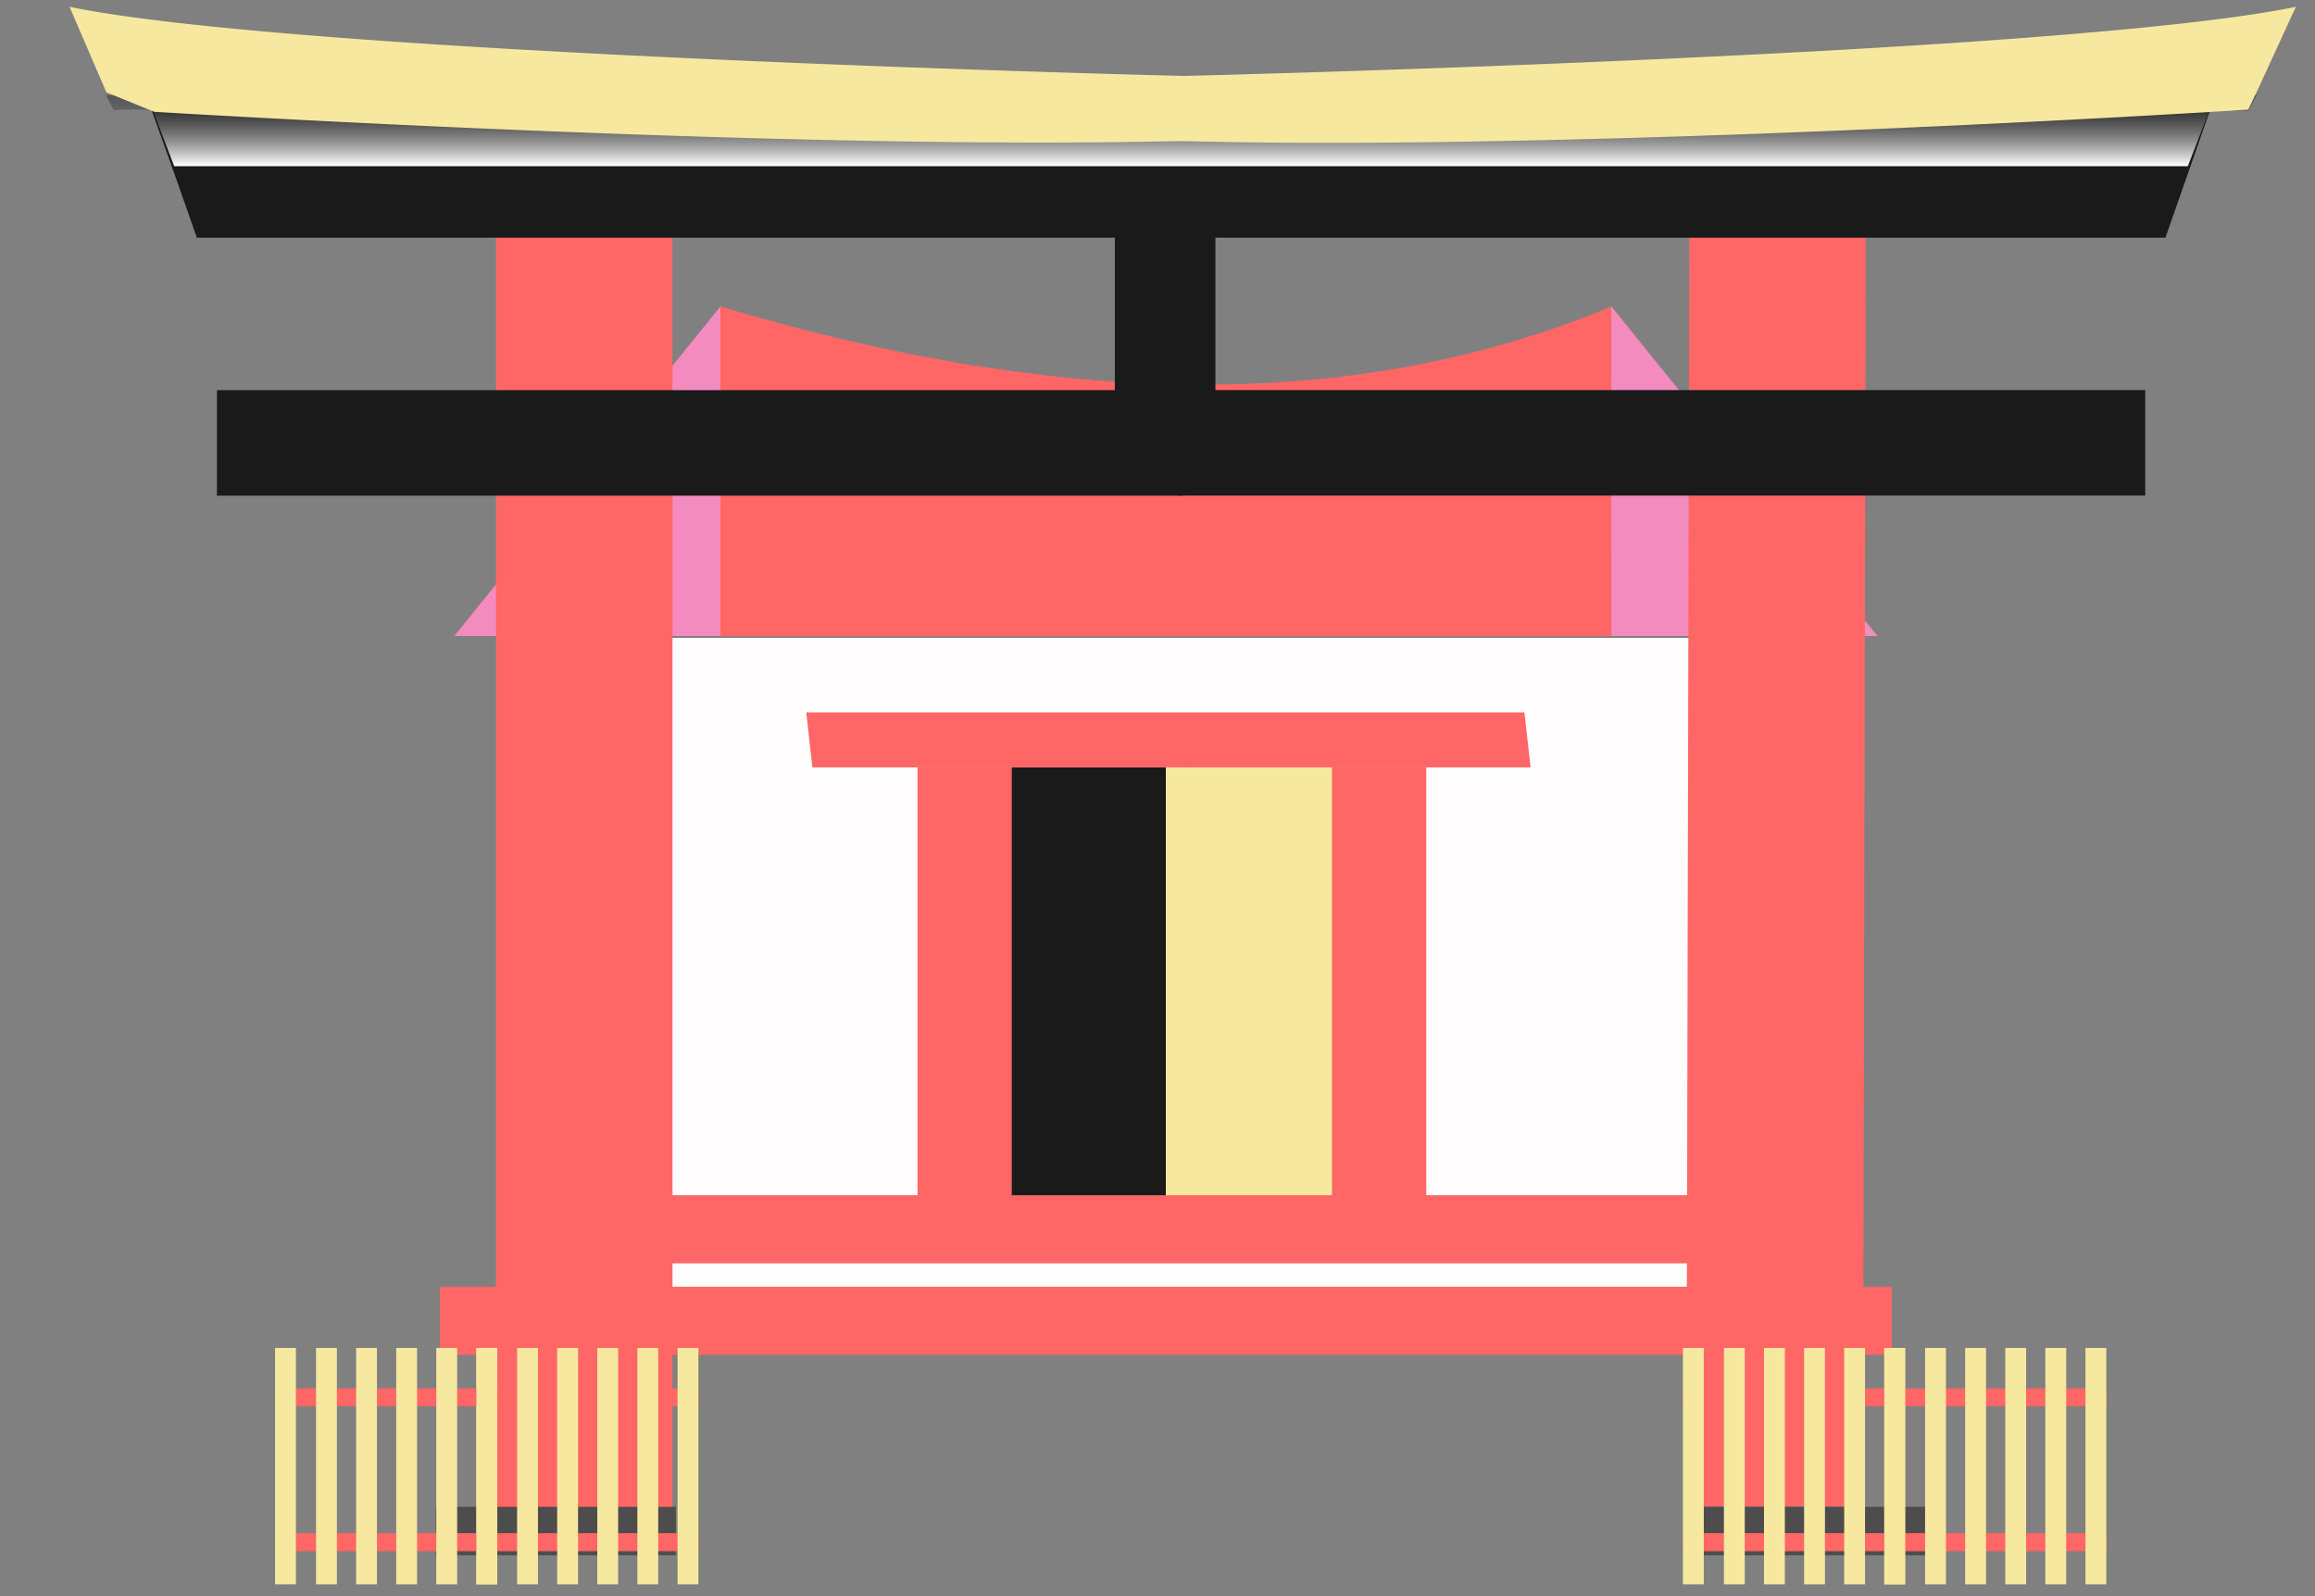 <svg xmlns="http://www.w3.org/2000/svg" xmlns:xlink="http://www.w3.org/1999/xlink" viewBox="0 0 261 180"><rect x="0" y="0" width="261" height="180" fill="#808080" stroke="none"/><defs><style>.cls-1{isolation:isolate;}.cls-2{fill:#fffcfd;}.cls-3{fill:#1a1a1a;}.cls-4{fill:#f7e89f;}.cls-5{fill:#f66;}.cls-6{fill:#f48bbe;}.cls-7{fill:#4d4d4d;}.cls-8{mix-blend-mode:multiply;fill:url(#linear-gradient);}</style><linearGradient id="linear-gradient" x1="133.2" y1="18.73" x2="133.2" y2="10.67" gradientUnits="userSpaceOnUse"><stop offset="0" stop-color="#fff"/><stop offset="1" stop-color="#1a1a1a" stop-opacity="0.4"/></linearGradient></defs><title>Untitled-1</title><g class="cls-1"><g id="Layer_1" data-name="Layer 1"><rect class="cls-2" x="59.09" y="71.94" width="144.43" height="77.02"/><rect class="cls-3" x="110.05" y="86.54" width="23.76" height="49.98"/><rect class="cls-4" x="131.44" y="86.54" width="21.21" height="49.98"/><rect class="cls-5" x="49.58" y="145.11" width="163.73" height="7.68"/><rect class="cls-5" x="58.61" y="134.79" width="145.25" height="7.68"/><rect class="cls-5" x="103.44" y="86.54" width="10.63" height="52.09"/><rect class="cls-5" x="150.17" y="86.54" width="10.63" height="52.09"/><polygon class="cls-5" points="172.56 86.54 91.59 86.54 90.9 80.34 171.87 80.34 172.56 86.54"/><polygon class="cls-6" points="81.22 34.56 96.22 53.14 111.22 71.72 81.22 71.72 51.22 71.72 66.22 53.14 81.22 34.56"/><polygon class="cls-6" points="181.67 34.56 196.67 53.14 211.67 71.72 181.67 71.72 151.66 71.72 166.67 53.14 181.67 34.56"/><path class="cls-5" d="M181.67,71.76H81.22V34.56c36.2,10.8,70.08,12.67,100.44,0Z"/><rect class="cls-5" x="56.14" y="25.93" width="19.9" height="143.98" transform="matrix(1, 0, 0, 1, -0.22, 0.15)"/><rect class="cls-7" x="49.14" y="169.93" width="27.06" height="5.47"/><rect class="cls-3" x="24.46" y="44" width="108.93" height="11.9"/><path class="cls-3" d="M134.08,15.89V26.8H22.19l-2.55-7.27-2.41-6.71-.11-.41s103.23,3.77,116,3.55C133.35,16,132.93,15.9,134.08,15.89Z"/><rect class="cls-5" x="190.28" y="25.93" width="19.9" height="143.98" transform="translate(400.25 196.28) rotate(-179.87)"/><rect class="cls-7" x="190.12" y="169.93" width="27.06" height="5.47" transform="translate(407.31 345.33) rotate(-180)"/><rect class="cls-3" x="132.93" y="44" width="108.93" height="11.9" transform="translate(374.79 99.89) rotate(-180)"/><path class="cls-3" d="M249.21,12.31l-.11.32-2.4,6.86-2.56,7.31H132.93V15.89h.57C146.11,16.13,249.21,12.31,249.21,12.31Z"/><rect class="cls-3" x="125.69" y="22.77" width="11.34" height="27.18"/><path class="cls-8" d="M254.47,10.67l-1,1.88a27.85,27.85,0,0,0-4.41,0l-2.4,6.19H19.64l-2.41-6.31a34.77,34.77,0,0,0-4.41,0l-.89-1.71Z"/><path class="cls-4" d="M258.84.77l-4.37,9.51-1,2.08-4.41.27c-16.7,1-77.05,4.31-115.61,3.28h-.56V8.58S232.57,6.2,258.84.77Z"/><path class="cls-4" d="M12,10.42,7.84.77C34.11,6.2,134.08,8.58,134.08,8.58v7.31a7.45,7.45,0,0,0-.92,0c-38.73,1-99.09-2.29-115.76-3.28"/><rect class="cls-5" x="212.44" y="172.9" width="25.03" height="2.03"/><rect class="cls-5" x="212.44" y="156.57" width="25.03" height="2.03"/><rect class="cls-4" x="217.04" y="152.01" width="2.35" height="26.66"/><rect class="cls-4" x="212.44" y="152.01" width="2.35" height="26.66"/><rect class="cls-4" x="221.56" y="152.01" width="2.35" height="26.66"/><rect class="cls-4" x="226.08" y="152.01" width="2.35" height="26.66"/><rect class="cls-4" x="230.6" y="152.01" width="2.35" height="26.66"/><rect class="cls-4" x="235.12" y="152.01" width="2.35" height="26.66"/><rect class="cls-5" x="189.76" y="172.9" width="25.03" height="2.03"/><rect class="cls-5" x="189.76" y="156.57" width="25.03" height="2.03"/><rect class="cls-4" x="194.36" y="152.01" width="2.35" height="26.66"/><rect class="cls-4" x="189.74" y="152.01" width="2.35" height="26.66"/><rect class="cls-4" x="198.88" y="152.01" width="2.35" height="26.66"/><rect class="cls-4" x="203.4" y="152.01" width="2.35" height="26.66"/><rect class="cls-4" x="207.92" y="152.01" width="2.35" height="26.66"/><rect class="cls-4" x="212.44" y="152.01" width="2.35" height="26.66"/><rect class="cls-5" x="53.71" y="172.9" width="25.03" height="2.03"/><rect class="cls-5" x="53.71" y="156.57" width="25.03" height="2.03"/><rect class="cls-4" x="58.3" y="152.01" width="2.35" height="26.66"/><rect class="cls-4" x="53.71" y="152.01" width="2.35" height="26.66"/><rect class="cls-4" x="62.82" y="152.01" width="2.35" height="26.66"/><rect class="cls-4" x="67.34" y="152.01" width="2.35" height="26.66"/><rect class="cls-4" x="71.86" y="152.01" width="2.35" height="26.66"/><rect class="cls-4" x="76.39" y="152.01" width="2.35" height="26.66"/><rect class="cls-5" x="31.03" y="172.9" width="25.03" height="2.03"/><rect class="cls-5" x="31.03" y="156.57" width="25.03" height="2.03"/><rect class="cls-4" x="35.63" y="152.01" width="2.35" height="26.66"/><rect class="cls-4" x="31.01" y="152.01" width="2.35" height="26.66"/><rect class="cls-4" x="40.15" y="152.01" width="2.35" height="26.66"/><rect class="cls-4" x="44.67" y="152.01" width="2.35" height="26.66"/><rect class="cls-4" x="49.19" y="152.01" width="2.35" height="26.66"/><rect class="cls-4" x="53.71" y="152.01" width="2.35" height="26.66"/></g></g></svg>